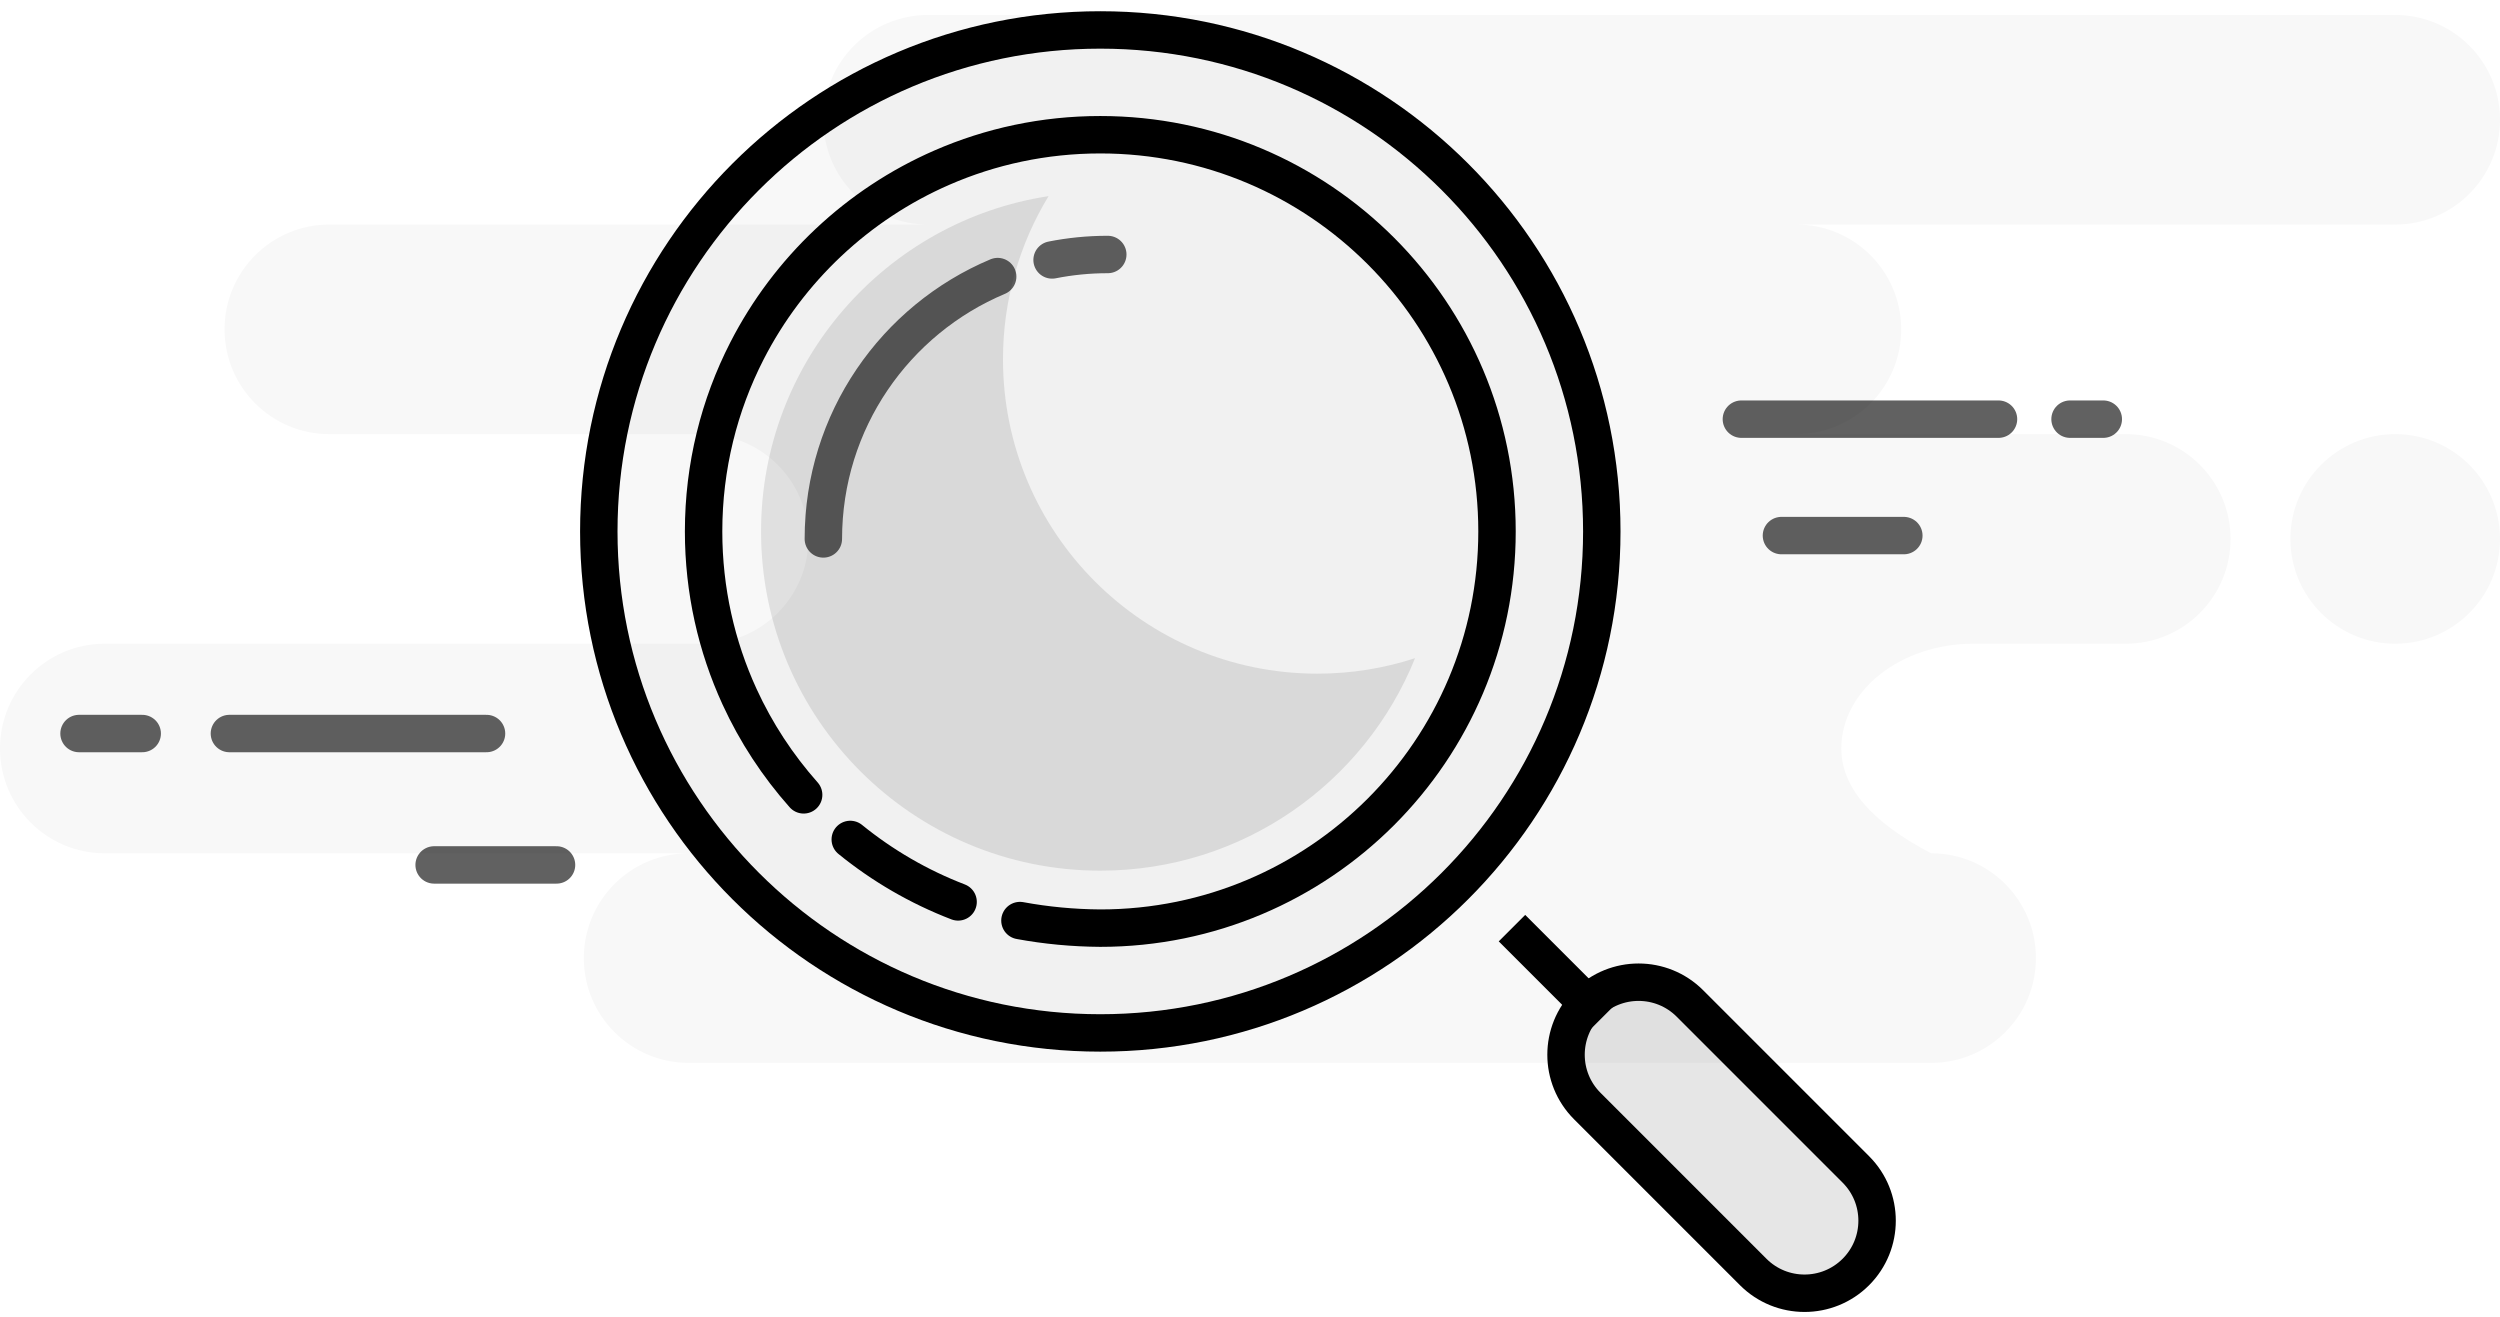 <svg width="167" height="88" viewBox="0 0 167 88" fill="none" xmlns="http://www.w3.org/2000/svg">
<g id="no_results">
<path id="Vector" fill-rule="evenodd" clip-rule="evenodd" d="M160 1C163.866 1 167 4.134 167 8C167 11.866 163.866 15 160 15H120C123.866 15 127 18.134 127 22C127 25.866 123.866 29 120 29H142C145.866 29 149 32.134 149 36C149 39.866 145.866 43 142 43H131.826C126.952 43 123 46.134 123 50C123 52.577 125 54.911 129 57C132.866 57 136 60.134 136 64C136 67.866 132.866 71 129 71H46C42.134 71 39 67.866 39 64C39 60.134 42.134 57 46 57H7C3.134 57 0 53.866 0 50C0 46.134 3.134 43 7 43H47C50.866 43 54 39.866 54 36C54 32.134 50.866 29 47 29H22C18.134 29 15 25.866 15 22C15 18.134 18.134 15 22 15H62C58.134 15 55 11.866 55 8C55 4.134 58.134 1 62 1H160ZM160 29C163.866 29 167 32.134 167 36C167 39.866 163.866 43 160 43C156.134 43 153 39.866 153 36C153 32.134 156.134 29 160 29Z" fill="black" fill-opacity="0.03"/>
<path id="Vector_2" d="M73.5 69C92.002 69 107 54.002 107 35.5C107 16.998 92.002 2 73.5 2C54.998 2 40 16.998 40 35.5C40 54.002 54.998 69 73.5 69Z" fill="black" fill-opacity="0.03" stroke="black" stroke-width="2.5"/>
<path id="Vector_3" d="M68.132 61.494C69.891 61.819 71.68 61.987 73.5 62C88.136 62 100 50.136 100 35.5C100 20.864 88.136 9 73.5 9C69.74 9 66.164 9.783 62.924 11.195C57.294 13.648 52.682 18 49.896 23.442C48.044 27.059 47 31.157 47 35.5C47 39.44 47.86 43.179 49.402 46.54C50.503 48.94 51.952 51.146 53.684 53.096" stroke="black" stroke-width="2.5" stroke-linecap="round"/>
<path id="Vector_4" d="M56.797 56.075C58.945 57.821 61.372 59.237 64.001 60.247" stroke="black" stroke-width="2.5" stroke-linecap="round"/>
<path id="Vector_5" d="M101 62L107 68" stroke="black" stroke-width="2.5"/>
<path id="Vector_6" fill-rule="evenodd" clip-rule="evenodd" d="M106.03 67.03C104.138 68.923 104.138 71.992 106.03 73.884L117.116 84.97C119.008 86.862 122.077 86.862 123.97 84.97C125.863 83.077 125.863 80.008 123.97 78.116L112.885 67.03C110.992 65.138 107.923 65.138 106.03 67.03Z" fill="black" fill-opacity="0.1" stroke="black" stroke-width="2.5"/>
<path id="Vector_7" fill-rule="evenodd" clip-rule="evenodd" d="M67 24C67 35.598 76.402 45 88 45C90.278 45 92.472 44.637 94.526 43.966C91.173 52.287 83.023 58.161 73.5 58.161C60.985 58.161 50.839 48.015 50.839 35.5C50.839 24.16 59.17 14.765 70.045 13.101C68.113 16.279 67 20.01 67 24Z" fill="black" fill-opacity="0.1"/>
<path id="Vector_8" d="M74 17C72.727 17 71.482 17.125 70.279 17.364M66.645 18.476C59.804 21.351 55 28.114 55 36" stroke="black" stroke-opacity="0.62" stroke-width="2.5" stroke-linecap="round"/>
<path id="Vector_9" d="M127.176 35.777H119M133.5 28H116.324M140.5 28H138.279" stroke="black" stroke-opacity="0.62" stroke-width="2.5" stroke-linecap="round" stroke-linejoin="round"/>
<path id="Vector_10" d="M37.176 57.777H29M32.5 49H15.324M9.5 49H5.279" stroke="black" stroke-opacity="0.62" stroke-width="2.5" stroke-linecap="round" stroke-linejoin="round"/>
</g>
</svg>
